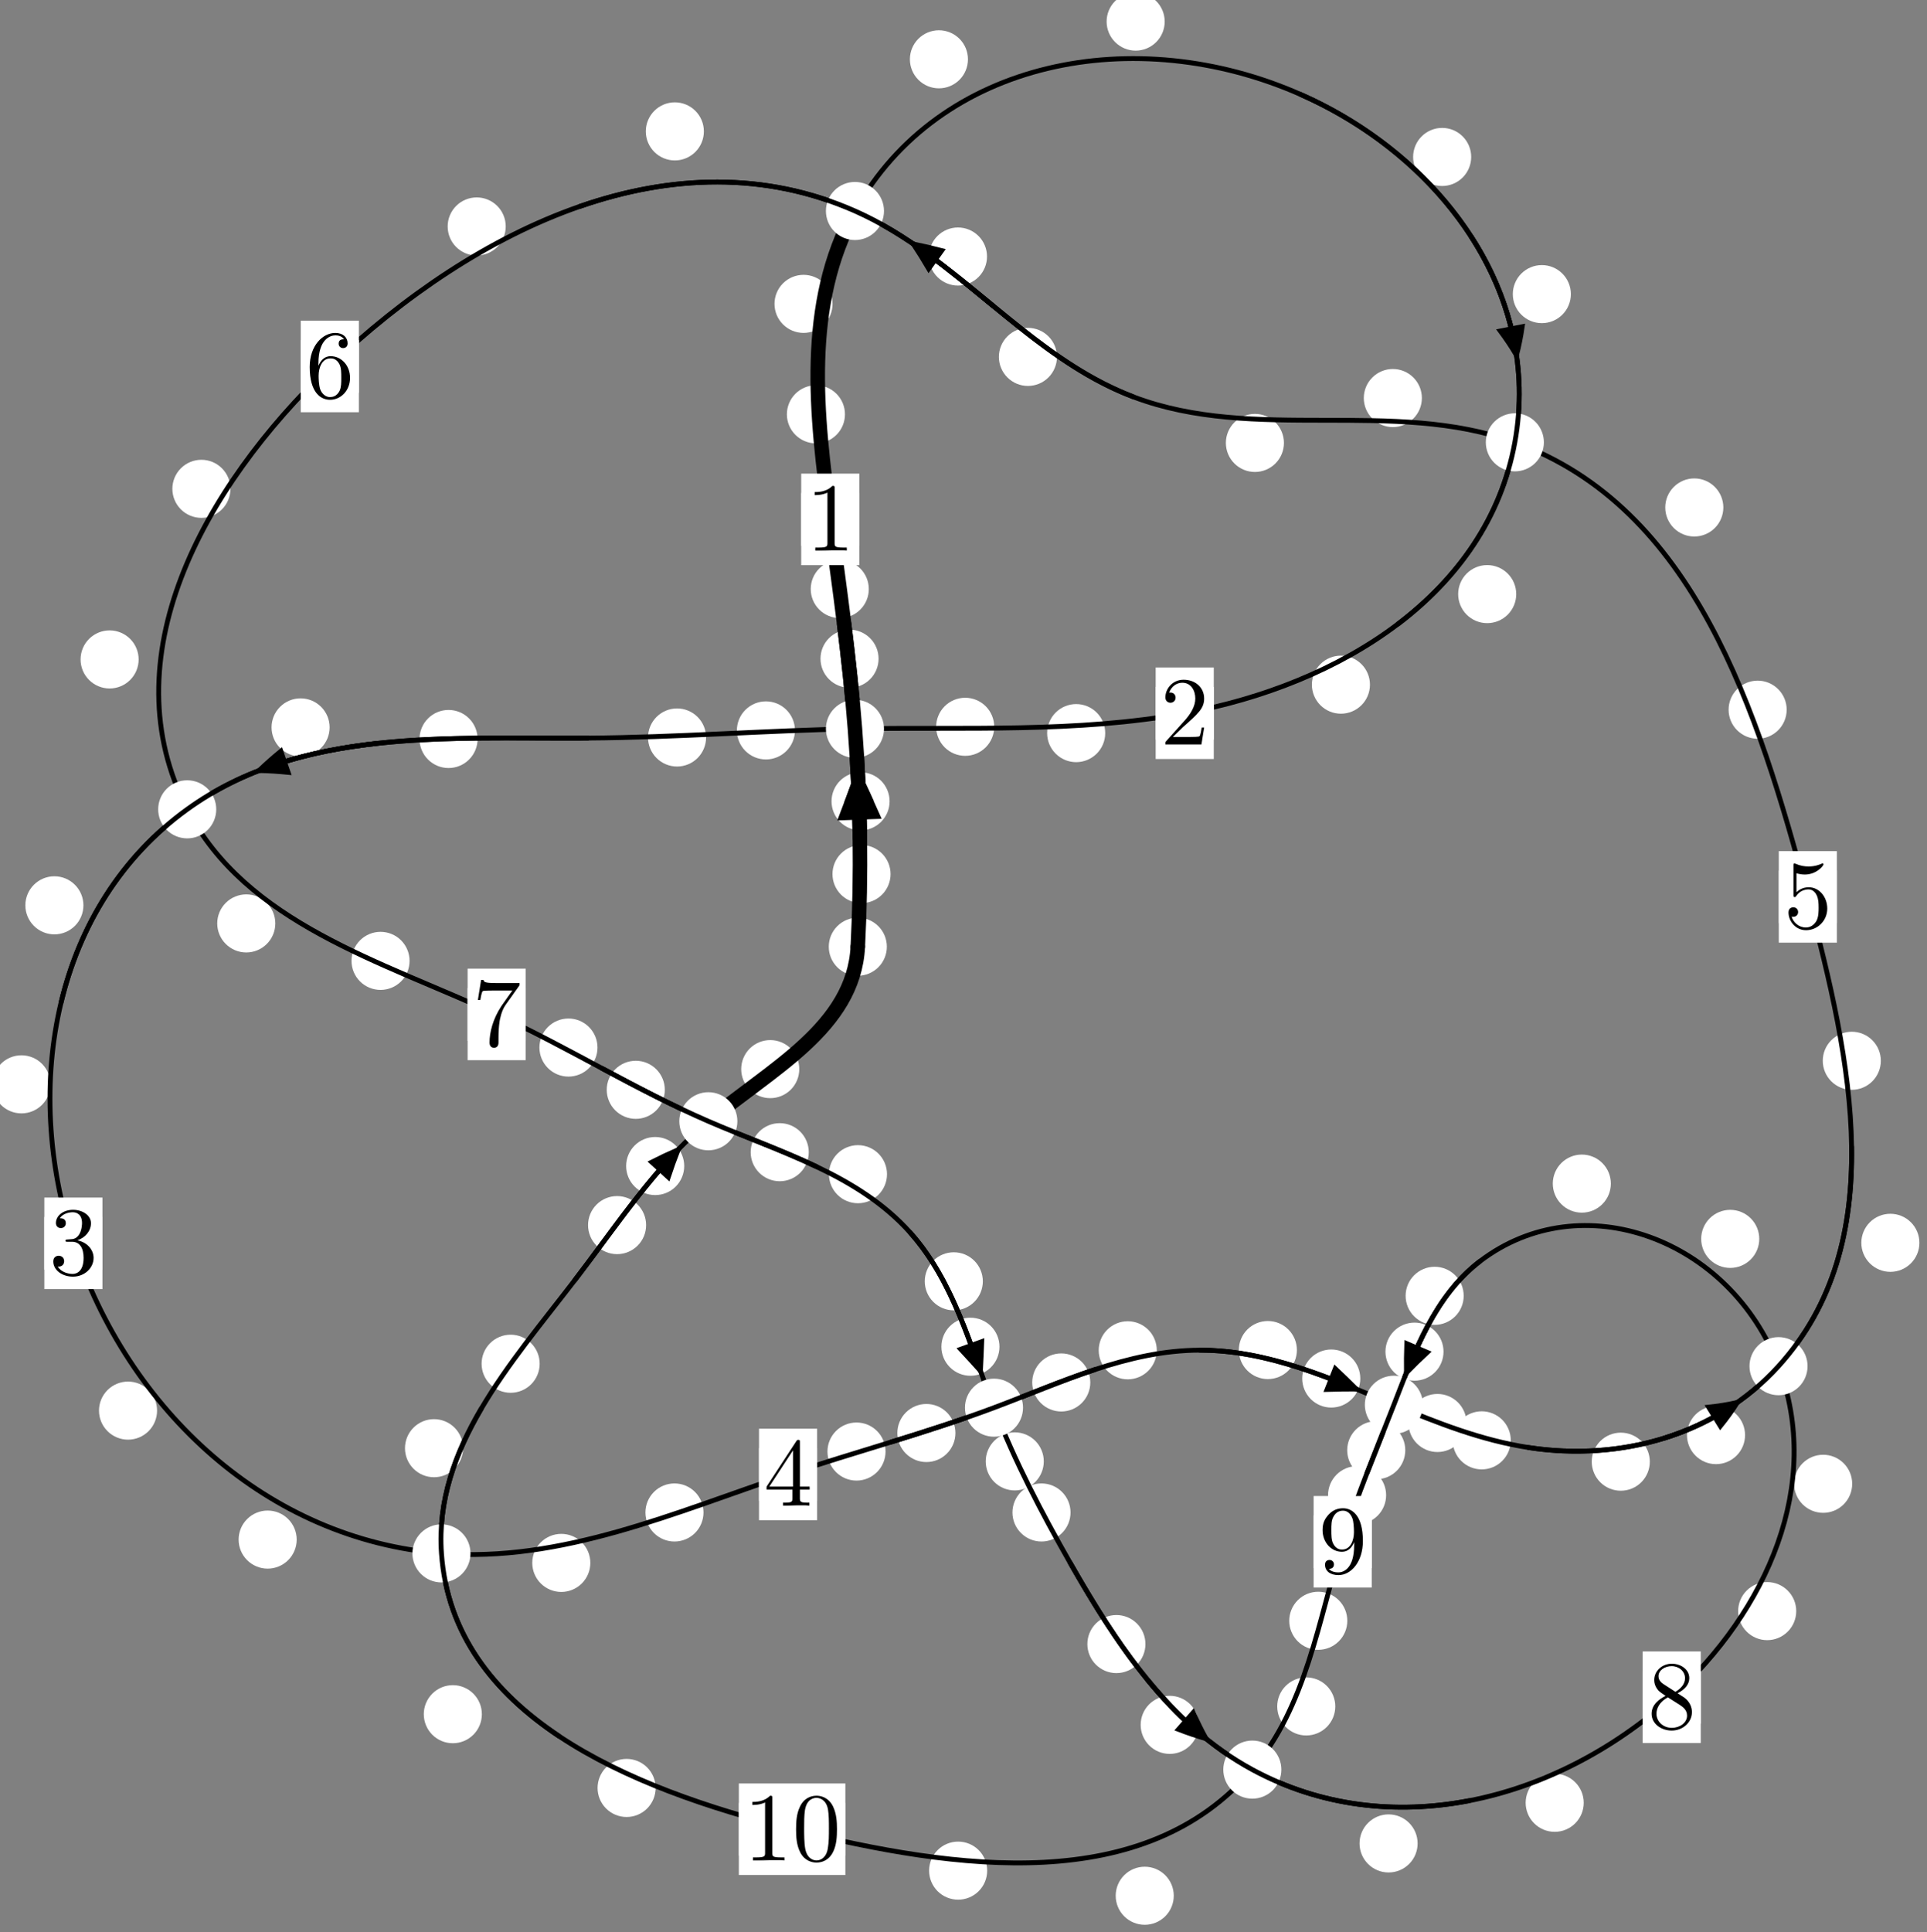 <?xml version="1.0"?>
<!-- Created by MetaPost 1.999 on 2021.07.05:2353 -->
<svg version="1.1" xmlns="http://www.w3.org/2000/svg" xmlns:xlink="http://www.w3.org/1999/xlink" width="198.345" height="198.847" viewBox="0 0 198.345 198.847">
<rect x="0" y="0" width="198.345" height="198.847" fill="#808080" stroke="none"/>
<!-- Original BoundingBox: -88.780838 -123.079132 109.563843 75.767654 -->
  <defs>
    <g transform="scale(0.01,0.01)" id="GLYPHcmr10_48">
      <path style="fill-rule: evenodd;" d="M460 -320C460 -400,455 -480,420 -554C374 -650,292 -666,250 -666C190 -666,117 -640,76 -547C44 -478,39 -400,39 -320C39 -245,43 -155,84 -79C127 2,200 22,249 22C303 22,379 1,423 -94C455 -163,460 -241,460 -320M249 -0C210 -0,151 -25,133 -121C122 -181,122 -273,122 -332C122 -396,122 -462,130 -516C149 -635,224 -644,249 -644C282 -644,348 -626,367 -527C377 -471,377 -395,377 -332C377 -257,377 -189,366 -125C351 -30,294 -0,249 -0"></path>
    </g>
    <g transform="scale(0.01,0.01)" id="GLYPHcmr10_49">
      <path style="fill-rule: evenodd;" d="M294 -640C294 -664,294 -666,271 -666C209 -602,121 -602,89 -602L89 -571C109 -571,168 -571,220 -597L220 -79C220 -43,217 -31,127 -31L95 -31L95 -0L257 -0L130 -3L217 -3L257 -3L297 -3L384 -3L419 -0L419 -31L387 -31C297 -31,294 -42,294 -79"></path>
    </g>
    <g transform="scale(0.01,0.01)" id="GLYPHcmr10_50">
      <path style="fill-rule: evenodd;" d="M127 -77L233 -180C389 -318,449 -372,449 -472C449 -586,359 -666,237 -666C124 -666,50 -574,50 -485C50 -429,100 -429,103 -429C120 -429,155 -441,155 -482C155 -508,137 -534,102 -534C94 -534,92 -534,89 -533C112 -598,166 -635,224 -635C315 -635,358 -554,358 -472C358 -392,308 -313,253 -251L61 -37C50 -26,50 -24,50 -0L421 -0L449 -174L424 -174C419 -144,412 -100,402 -85C395 -77,329 -77,307 -77"></path>
    </g>
    <g transform="scale(0.01,0.01)" id="GLYPHcmr10_51">
      <path style="fill-rule: evenodd;" d="M290 -352C372 -379,430 -449,430 -528C430 -610,342 -666,246 -666C145 -666,69 -606,69 -530C69 -497,91 -478,120 -478C151 -478,171 -500,171 -529C171 -579,124 -579,109 -579C140 -628,206 -641,242 -641C283 -641,338 -619,338 -529C338 -517,336 -459,310 -415C280 -367,246 -364,221 -363C213 -362,189 -360,182 -360C174 -359,167 -358,167 -348C167 -337,174 -337,191 -337L235 -337C317 -337,354 -269,354 -171C354 -35,285 -6,241 -6C198 -6,123 -23,88 -82C123 -77,154 -99,154 -137C154 -173,127 -193,98 -193C74 -193,42 -179,42 -135C42 -44,135 22,244 22C366 22,457 -69,457 -171C457 -253,394 -331,290 -352"></path>
    </g>
    <g transform="scale(0.01,0.01)" id="GLYPHcmr10_52">
      <path style="fill-rule: evenodd;" d="M294 -165L294 -78C294 -42,292 -31,218 -31L197 -31L197 -0L332 -0L238 -3L290 -3L332 -3L374 -3L427 -3L468 -0L468 -31L447 -31C373 -31,371 -42,371 -78L371 -165L471 -165L471 -196L371 -196L371 -651C371 -671,371 -677,355 -677C346 -677,343 -677,335 -665L28 -196L28 -165M300 -196L56 -196L300 -569"></path>
    </g>
    <g transform="scale(0.01,0.01)" id="GLYPHcmr10_53">
      <path style="fill-rule: evenodd;" d="M449 -201C449 -320,367 -420,259 -420C211 -420,168 -404,132 -369L132 -564C152 -558,185 -551,217 -551C340 -551,410 -642,410 -655C410 -661,407 -666,400 -666C399 -666,397 -666,392 -663C372 -654,323 -634,256 -634C216 -634,170 -641,123 -662C115 -665,113 -665,111 -665C101 -665,101 -657,101 -641L101 -345C101 -327,101 -319,115 -319C122 -319,124 -322,128 -328C139 -344,176 -398,257 -398C309 -398,334 -352,342 -334C358 -297,360 -258,360 -208C360 -173,360 -113,336 -71C312 -32,275 -6,229 -6C156 -6,99 -59,82 -118C85 -117,88 -116,99 -116C132 -116,149 -141,149 -165C149 -189,132 -214,99 -214C85 -214,50 -207,50 -161C50 -75,119 22,231 22C347 22,449 -74,449 -201"></path>
    </g>
    <g transform="scale(0.01,0.01)" id="GLYPHcmr10_54">
      <path style="fill-rule: evenodd;" d="M132 -328L132 -352C132 -605,256 -641,307 -641C331 -641,373 -635,395 -601C380 -601,340 -601,340 -556C340 -525,364 -510,386 -510C402 -510,432 -519,432 -558C432 -618,388 -666,305 -666C177 -666,42 -537,42 -316C42 -49,158 22,251 22C362 22,457 -72,457 -204C457 -331,368 -427,257 -427C189 -427,152 -376,132 -328M251 -6C188 -6,158 -66,152 -81C134 -128,134 -208,134 -226C134 -304,166 -404,256 -404C272 -404,318 -404,349 -342C367 -305,367 -254,367 -205C367 -157,367 -107,350 -71C320 -11,274 -6,251 -6"></path>
    </g>
    <g transform="scale(0.01,0.01)" id="GLYPHcmr10_55">
      <path style="fill-rule: evenodd;" d="M476 -609C485 -621,485 -623,485 -644L242 -644C120 -644,118 -657,114 -676L89 -676L56 -470L81 -470C84 -486,93 -549,106 -561C113 -567,191 -567,204 -567L411 -567C400 -551,321 -442,299 -409C209 -274,176 -135,176 -33C176 -23,176 22,222 22C268 22,268 -23,268 -33L268 -84C268 -139,271 -194,279 -248C283 -271,297 -357,341 -419"></path>
    </g>
    <g transform="scale(0.01,0.01)" id="GLYPHcmr10_56">
      <path style="fill-rule: evenodd;" d="M163 -457C117 -487,113 -521,113 -538C113 -599,178 -641,249 -641C322 -641,386 -589,386 -517C386 -460,347 -412,287 -377M309 -362C381 -399,430 -451,430 -517C430 -609,341 -666,250 -666C150 -666,69 -592,69 -499C69 -481,71 -436,113 -389C124 -377,161 -352,186 -335C128 -306,42 -250,42 -151C42 -45,144 22,249 22C362 22,457 -61,457 -168C457 -204,446 -249,408 -291C389 -312,373 -322,309 -362M209 -320L332 -242C360 -223,407 -193,407 -132C407 -58,332 -6,250 -6C164 -6,92 -68,92 -151C92 -209,124 -273,209 -320"></path>
    </g>
    <g transform="scale(0.01,0.01)" id="GLYPHcmr10_57">
      <path style="fill-rule: evenodd;" d="M367 -318L367 -286C367 -52,263 -6,205 -6C188 -6,134 -8,107 -42C151 -42,159 -71,159 -88C159 -119,135 -134,113 -134C97 -134,67 -125,67 -86C67 -19,121 22,206 22C335 22,457 -114,457 -329C457 -598,342 -666,253 -666C198 -666,149 -648,106 -603C65 -558,42 -516,42 -441C42 -316,130 -218,242 -218C303 -218,344 -260,367 -318M243 -241C227 -241,181 -241,150 -304C132 -341,132 -391,132 -440C132 -494,132 -541,153 -578C180 -628,218 -641,253 -641C299 -641,332 -607,349 -562C361 -530,365 -467,365 -421C365 -338,331 -241,243 -241"></path>
    </g>
  </defs>
  <path d="M91.665 89.952C91.665 89.159,91.35 88.399,90.789 87.839C90.229 87.278,89.468 86.963,88.676 86.963C87.883 86.963,87.123 87.278,86.562 87.839C86.002 88.399,85.687 89.159,85.687 89.952C85.687 90.745,86.002 91.505,86.562 92.065C87.123 92.626,87.883 92.941,88.676 92.941C89.468 92.941,90.229 92.626,90.789 92.065C91.35 91.505,91.665 90.745,91.665 89.952Z" style="fill: rgb(100%,100%,100%);stroke: none;"></path>
  <path d="M91.283 97.426C91.283 96.633,90.968 95.873,90.408 95.313C89.847 94.752,89.087 94.437,88.294 94.437C87.502 94.437,86.742 94.752,86.181 95.313C85.621 95.873,85.306 96.633,85.306 97.426C85.306 98.219,85.621 98.979,86.181 99.539C86.742 100.1,87.502 100.415,88.294 100.415C89.087 100.415,89.847 100.1,90.408 99.539C90.968 98.979,91.283 98.219,91.283 97.426Z" style="fill: rgb(100%,100%,100%);stroke: none;"></path>
  <path d="M90.431 67.787C90.431 66.994,90.116 66.234,89.555 65.674C88.995 65.113,88.234 64.798,87.442 64.798C86.649 64.798,85.889 65.113,85.328 65.674C84.768 66.234,84.453 66.994,84.453 67.787C84.453 68.58,84.768 69.34,85.328 69.9C85.889 70.461,86.649 70.776,87.442 70.776C88.234 70.776,88.995 70.461,89.555 69.9C90.116 69.34,90.431 68.58,90.431 67.787Z" style="fill: rgb(100%,100%,100%);stroke: none;"></path>
  <path d="M91.566 82.461C91.566 81.669,91.251 80.909,90.691 80.348C90.13 79.788,89.37 79.473,88.577 79.473C87.785 79.473,87.025 79.788,86.464 80.348C85.904 80.909,85.589 81.669,85.589 82.461C85.589 83.254,85.904 84.014,86.464 84.575C87.025 85.135,87.785 85.45,88.577 85.45C89.37 85.45,90.13 85.135,90.691 84.575C91.251 84.014,91.566 83.254,91.566 82.461Z" style="fill: rgb(100%,100%,100%);stroke: none;"></path>
  <path d="M86.972 42.637C86.972 41.844,86.657 41.084,86.096 40.523C85.536 39.963,84.776 39.648,83.983 39.648C83.19 39.648,82.43 39.963,81.87 40.523C81.309 41.084,80.994 41.844,80.994 42.637C80.994 43.429,81.309 44.19,81.87 44.75C82.43 45.311,83.19 45.626,83.983 45.626C84.776 45.626,85.536 45.311,86.096 44.75C86.657 44.19,86.972 43.429,86.972 42.637Z" style="fill: rgb(100%,100%,100%);stroke: none;"></path>
  <path d="M89.426 60.619C89.426 59.826,89.111 59.066,88.551 58.506C87.99 57.945,87.23 57.63,86.437 57.63C85.645 57.63,84.884 57.945,84.324 58.506C83.763 59.066,83.449 59.826,83.449 60.619C83.449 61.412,83.763 62.172,84.324 62.732C84.884 63.293,85.645 63.608,86.437 63.608C87.23 63.608,87.99 63.293,88.551 62.732C89.111 62.172,89.426 61.412,89.426 60.619Z" style="fill: rgb(100%,100%,100%);stroke: none;"></path>
  <path d="M99.632 6.103C99.632 5.31,99.317 4.55,98.757 3.989C98.196 3.429,97.436 3.114,96.643 3.114C95.851 3.114,95.091 3.429,94.53 3.989C93.97 4.55,93.655 5.31,93.655 6.103C93.655 6.895,93.97 7.655,94.53 8.216C95.091 8.776,95.851 9.091,96.643 9.091C97.436 9.091,98.196 8.776,98.757 8.216C99.317 7.655,99.632 6.895,99.632 6.103Z" style="fill: rgb(100%,100%,100%);stroke: none;"></path>
  <path d="M85.696 31.271C85.696 30.479,85.382 29.719,84.821 29.158C84.261 28.598,83.5 28.283,82.708 28.283C81.915 28.283,81.155 28.598,80.594 29.158C80.034 29.719,79.719 30.479,79.719 31.271C79.719 32.064,80.034 32.824,80.594 33.385C81.155 33.945,81.915 34.26,82.708 34.26C83.5 34.26,84.261 33.945,84.821 33.385C85.382 32.824,85.696 32.064,85.696 31.271Z" style="fill: rgb(100%,100%,100%);stroke: none;"></path>
  <path d="M151.429 16.152C151.429 15.359,151.114 14.599,150.554 14.039C149.993 13.478,149.233 13.163,148.44 13.163C147.648 13.163,146.888 13.478,146.327 14.039C145.767 14.599,145.452 15.359,145.452 16.152C145.452 16.945,145.767 17.705,146.327 18.265C146.888 18.826,147.648 19.141,148.44 19.141C149.233 19.141,149.993 18.826,150.554 18.265C151.114 17.705,151.429 16.945,151.429 16.152Z" style="fill: rgb(100%,100%,100%);stroke: none;"></path>
  <path d="M119.882 2.221C119.882 1.428,119.567 0.668,119.006 0.108C118.446 -0.453,117.686 -0.768,116.893 -0.768C116.1 -0.768,115.34 -0.453,114.78 0.108C114.219 0.668,113.904 1.428,113.904 2.221C113.904 3.014,114.219 3.774,114.78 4.334C115.34 4.895,116.1 5.21,116.893 5.21C117.686 5.21,118.446 4.895,119.006 4.334C119.567 3.774,119.882 3.014,119.882 2.221Z" style="fill: rgb(100%,100%,100%);stroke: none;"></path>
  <path d="M156.065 61.141C156.065 60.348,155.75 59.588,155.19 59.027C154.629 58.467,153.869 58.152,153.076 58.152C152.284 58.152,151.524 58.467,150.963 59.027C150.403 59.588,150.088 60.348,150.088 61.141C150.088 61.933,150.403 62.694,150.963 63.254C151.524 63.815,152.284 64.129,153.076 64.129C153.869 64.129,154.629 63.815,155.19 63.254C155.75 62.694,156.065 61.933,156.065 61.141Z" style="fill: rgb(100%,100%,100%);stroke: none;"></path>
  <path d="M161.69 30.269C161.69 29.476,161.375 28.716,160.815 28.155C160.254 27.595,159.494 27.28,158.702 27.28C157.909 27.28,157.149 27.595,156.588 28.155C156.028 28.716,155.713 29.476,155.713 30.269C155.713 31.061,156.028 31.821,156.588 32.382C157.149 32.942,157.909 33.257,158.702 33.257C159.494 33.257,160.254 32.942,160.815 32.382C161.375 31.821,161.69 31.061,161.69 30.269Z" style="fill: rgb(100%,100%,100%);stroke: none;"></path>
  <path d="M113.759 75.445C113.759 74.652,113.444 73.892,112.883 73.331C112.323 72.771,111.563 72.456,110.77 72.456C109.977 72.456,109.217 72.771,108.657 73.331C108.096 73.892,107.781 74.652,107.781 75.445C107.781 76.237,108.096 76.998,108.657 77.558C109.217 78.118,109.977 78.433,110.77 78.433C111.563 78.433,112.323 78.118,112.883 77.558C113.444 76.998,113.759 76.237,113.759 75.445Z" style="fill: rgb(100%,100%,100%);stroke: none;"></path>
  <path d="M141.009 70.458C141.009 69.666,140.694 68.905,140.133 68.345C139.573 67.784,138.812 67.47,138.02 67.47C137.227 67.47,136.467 67.784,135.906 68.345C135.346 68.905,135.031 69.666,135.031 70.458C135.031 71.251,135.346 72.011,135.906 72.572C136.467 73.132,137.227 73.447,138.02 73.447C138.812 73.447,139.573 73.132,140.133 72.572C140.694 72.011,141.009 71.251,141.009 70.458Z" style="fill: rgb(100%,100%,100%);stroke: none;"></path>
  <path d="M81.824 75.166C81.824 74.373,81.509 73.613,80.949 73.053C80.389 72.492,79.628 72.177,78.836 72.177C78.043 72.177,77.283 72.492,76.722 73.053C76.162 73.613,75.847 74.373,75.847 75.166C75.847 75.959,76.162 76.719,76.722 77.279C77.283 77.84,78.043 78.155,78.836 78.155C79.628 78.155,80.389 77.84,80.949 77.279C81.509 76.719,81.824 75.959,81.824 75.166Z" style="fill: rgb(100%,100%,100%);stroke: none;"></path>
  <path d="M102.335 74.795C102.335 74.002,102.02 73.242,101.46 72.681C100.899 72.121,100.139 71.806,99.346 71.806C98.554 71.806,97.793 72.121,97.233 72.681C96.673 73.242,96.358 74.002,96.358 74.795C96.358 75.587,96.673 76.348,97.233 76.908C97.793 77.468,98.554 77.783,99.346 77.783C100.139 77.783,100.899 77.468,101.46 76.908C102.02 76.348,102.335 75.587,102.335 74.795Z" style="fill: rgb(100%,100%,100%);stroke: none;"></path>
  <path d="M49.158 76.049C49.158 75.256,48.843 74.496,48.283 73.936C47.723 73.375,46.962 73.06,46.17 73.06C45.377 73.06,44.617 73.375,44.056 73.936C43.496 74.496,43.181 75.256,43.181 76.049C43.181 76.842,43.496 77.602,44.056 78.162C44.617 78.723,45.377 79.038,46.17 79.038C46.962 79.038,47.723 78.723,48.283 78.162C48.843 77.602,49.158 76.842,49.158 76.049Z" style="fill: rgb(100%,100%,100%);stroke: none;"></path>
  <path d="M72.677 75.894C72.677 75.101,72.362 74.341,71.802 73.781C71.241 73.22,70.481 72.905,69.688 72.905C68.896 72.905,68.135 73.22,67.575 73.781C67.014 74.341,66.699 75.101,66.699 75.894C66.699 76.687,67.014 77.447,67.575 78.007C68.135 78.568,68.896 78.883,69.688 78.883C70.481 78.883,71.241 78.568,71.802 78.007C72.362 77.447,72.677 76.687,72.677 75.894Z" style="fill: rgb(100%,100%,100%);stroke: none;"></path>
  <path d="M8.587 93.167C8.587 92.374,8.272 91.614,7.712 91.054C7.151 90.493,6.391 90.178,5.598 90.178C4.806 90.178,4.045 90.493,3.485 91.054C2.924 91.614,2.609 92.374,2.609 93.167C2.609 93.96,2.924 94.72,3.485 95.28C4.045 95.841,4.806 96.156,5.598 96.156C6.391 96.156,7.151 95.841,7.712 95.28C8.272 94.72,8.587 93.96,8.587 93.167Z" style="fill: rgb(100%,100%,100%);stroke: none;"></path>
  <path d="M33.929 74.855C33.929 74.063,33.614 73.303,33.053 72.742C32.493 72.182,31.732 71.867,30.94 71.867C30.147 71.867,29.387 72.182,28.826 72.742C28.266 73.303,27.951 74.063,27.951 74.855C27.951 75.648,28.266 76.408,28.826 76.969C29.387 77.529,30.147 77.844,30.94 77.844C31.732 77.844,32.493 77.529,33.053 76.969C33.614 76.408,33.929 75.648,33.929 74.855Z" style="fill: rgb(100%,100%,100%);stroke: none;"></path>
  <path d="M16.167 145.166C16.167 144.373,15.852 143.613,15.292 143.053C14.731 142.492,13.971 142.177,13.178 142.177C12.386 142.177,11.626 142.492,11.065 143.053C10.505 143.613,10.19 144.373,10.19 145.166C10.19 145.959,10.505 146.719,11.065 147.279C11.626 147.84,12.386 148.155,13.178 148.155C13.971 148.155,14.731 147.84,15.292 147.279C15.852 146.719,16.167 145.959,16.167 145.166Z" style="fill: rgb(100%,100%,100%);stroke: none;"></path>
  <path d="M5.197 111.589C5.197 110.796,4.882 110.036,4.321 109.476C3.761 108.915,3.001 108.6,2.208 108.6C1.415 108.6,0.655 108.915,0.095 109.476C-0.466 110.036,-0.781 110.796,-0.781 111.589C-0.781 112.382,-0.466 113.142,0.095 113.702C0.655 114.263,1.415 114.578,2.208 114.578C3.001 114.578,3.761 114.263,4.321 113.702C4.882 113.142,5.197 112.382,5.197 111.589Z" style="fill: rgb(100%,100%,100%);stroke: none;"></path>
  <path d="M60.763 160.837C60.763 160.045,60.448 159.285,59.888 158.724C59.327 158.164,58.567 157.849,57.774 157.849C56.982 157.849,56.221 158.164,55.661 158.724C55.1 159.285,54.786 160.045,54.786 160.837C54.786 161.63,55.1 162.39,55.661 162.951C56.221 163.511,56.982 163.826,57.774 163.826C58.567 163.826,59.327 163.511,59.888 162.951C60.448 162.39,60.763 161.63,60.763 160.837Z" style="fill: rgb(100%,100%,100%);stroke: none;"></path>
  <path d="M30.539 158.439C30.539 157.646,30.224 156.886,29.663 156.326C29.103 155.765,28.343 155.45,27.55 155.45C26.757 155.45,25.997 155.765,25.437 156.326C24.876 156.886,24.561 157.646,24.561 158.439C24.561 159.232,24.876 159.992,25.437 160.552C25.997 161.113,26.757 161.428,27.55 161.428C28.343 161.428,29.103 161.113,29.663 160.552C30.224 159.992,30.539 159.232,30.539 158.439Z" style="fill: rgb(100%,100%,100%);stroke: none;"></path>
  <path d="M91.149 149.377C91.149 148.585,90.834 147.825,90.273 147.264C89.713 146.704,88.953 146.389,88.16 146.389C87.367 146.389,86.607 146.704,86.047 147.264C85.486 147.825,85.171 148.585,85.171 149.377C85.171 150.17,85.486 150.93,86.047 151.491C86.607 152.051,87.367 152.366,88.16 152.366C88.953 152.366,89.713 152.051,90.273 151.491C90.834 150.93,91.149 150.17,91.149 149.377Z" style="fill: rgb(100%,100%,100%);stroke: none;"></path>
  <path d="M72.411 155.648C72.411 154.855,72.096 154.095,71.535 153.535C70.975 152.974,70.214 152.659,69.422 152.659C68.629 152.659,67.869 152.974,67.308 153.535C66.748 154.095,66.433 154.855,66.433 155.648C66.433 156.441,66.748 157.201,67.308 157.761C67.869 158.322,68.629 158.637,69.422 158.637C70.214 158.637,70.975 158.322,71.535 157.761C72.096 157.201,72.411 156.441,72.411 155.648Z" style="fill: rgb(100%,100%,100%);stroke: none;"></path>
  <path d="M112.224 142.268C112.224 141.475,111.91 140.715,111.349 140.155C110.789 139.594,110.028 139.279,109.236 139.279C108.443 139.279,107.683 139.594,107.122 140.155C106.562 140.715,106.247 141.475,106.247 142.268C106.247 143.061,106.562 143.821,107.122 144.381C107.683 144.942,108.443 145.257,109.236 145.257C110.028 145.257,110.789 144.942,111.349 144.381C111.91 143.821,112.224 143.061,112.224 142.268Z" style="fill: rgb(100%,100%,100%);stroke: none;"></path>
  <path d="M98.343 147.471C98.343 146.678,98.028 145.918,97.467 145.358C96.907 144.797,96.147 144.482,95.354 144.482C94.561 144.482,93.801 144.797,93.241 145.358C92.68 145.918,92.365 146.678,92.365 147.471C92.365 148.264,92.68 149.024,93.241 149.584C93.801 150.145,94.561 150.46,95.354 150.46C96.147 150.46,96.907 150.145,97.467 149.584C98.028 149.024,98.343 148.264,98.343 147.471Z" style="fill: rgb(100%,100%,100%);stroke: none;"></path>
  <path d="M133.489 138.933C133.489 138.14,133.174 137.38,132.614 136.819C132.053 136.259,131.293 135.944,130.501 135.944C129.708 135.944,128.948 136.259,128.387 136.819C127.827 137.38,127.512 138.14,127.512 138.933C127.512 139.725,127.827 140.486,128.387 141.046C128.948 141.607,129.708 141.921,130.501 141.921C131.293 141.921,132.053 141.607,132.614 141.046C133.174 140.486,133.489 139.725,133.489 138.933Z" style="fill: rgb(100%,100%,100%);stroke: none;"></path>
  <path d="M119.067 138.958C119.067 138.165,118.752 137.405,118.192 136.844C117.631 136.284,116.871 135.969,116.078 135.969C115.286 135.969,114.526 136.284,113.965 136.844C113.405 137.405,113.09 138.165,113.09 138.958C113.09 139.75,113.405 140.511,113.965 141.071C114.526 141.632,115.286 141.946,116.078 141.946C116.871 141.946,117.631 141.632,118.192 141.071C118.752 140.511,119.067 139.75,119.067 138.958Z" style="fill: rgb(100%,100%,100%);stroke: none;"></path>
  <path d="M150.946 146.439C150.946 145.647,150.631 144.887,150.071 144.326C149.51 143.766,148.75 143.451,147.957 143.451C147.165 143.451,146.405 143.766,145.844 144.326C145.284 144.887,144.969 145.647,144.969 146.439C144.969 147.232,145.284 147.992,145.844 148.553C146.405 149.113,147.165 149.428,147.957 149.428C148.75 149.428,149.51 149.113,150.071 148.553C150.631 147.992,150.946 147.232,150.946 146.439Z" style="fill: rgb(100%,100%,100%);stroke: none;"></path>
  <path d="M140.015 141.864C140.015 141.072,139.7 140.312,139.139 139.751C138.579 139.191,137.819 138.876,137.026 138.876C136.233 138.876,135.473 139.191,134.913 139.751C134.352 140.312,134.037 141.072,134.037 141.864C134.037 142.657,134.352 143.417,134.913 143.978C135.473 144.538,136.233 144.853,137.026 144.853C137.819 144.853,138.579 144.538,139.139 143.978C139.7 143.417,140.015 142.657,140.015 141.864Z" style="fill: rgb(100%,100%,100%);stroke: none;"></path>
  <path d="M169.815 150.422C169.815 149.629,169.5 148.869,168.94 148.308C168.379 147.748,167.619 147.433,166.827 147.433C166.034 147.433,165.274 147.748,164.713 148.308C164.153 148.869,163.838 149.629,163.838 150.422C163.838 151.214,164.153 151.975,164.713 152.535C165.274 153.096,166.034 153.41,166.827 153.41C167.619 153.41,168.379 153.096,168.94 152.535C169.5 151.975,169.815 151.214,169.815 150.422Z" style="fill: rgb(100%,100%,100%);stroke: none;"></path>
  <path d="M155.503 148.226C155.503 147.433,155.188 146.673,154.628 146.113C154.067 145.552,153.307 145.237,152.514 145.237C151.722 145.237,150.961 145.552,150.401 146.113C149.84 146.673,149.525 147.433,149.525 148.226C149.525 149.019,149.84 149.779,150.401 150.339C150.961 150.9,151.722 151.215,152.514 151.215C153.307 151.215,154.067 150.9,154.628 150.339C155.188 149.779,155.503 149.019,155.503 148.226Z" style="fill: rgb(100%,100%,100%);stroke: none;"></path>
  <path d="M197.564 127.897C197.564 127.105,197.249 126.345,196.688 125.784C196.128 125.224,195.368 124.909,194.575 124.909C193.782 124.909,193.022 125.224,192.462 125.784C191.901 126.345,191.586 127.105,191.586 127.897C191.586 128.69,191.901 129.45,192.462 130.011C193.022 130.571,193.782 130.886,194.575 130.886C195.368 130.886,196.128 130.571,196.688 130.011C197.249 129.45,197.564 128.69,197.564 127.897Z" style="fill: rgb(100%,100%,100%);stroke: none;"></path>
  <path d="M179.618 147.686C179.618 146.893,179.303 146.133,178.742 145.573C178.182 145.012,177.422 144.697,176.629 144.697C175.836 144.697,175.076 145.012,174.516 145.573C173.955 146.133,173.64 146.893,173.64 147.686C173.64 148.479,173.955 149.239,174.516 149.799C175.076 150.36,175.836 150.675,176.629 150.675C177.422 150.675,178.182 150.36,178.742 149.799C179.303 149.239,179.618 148.479,179.618 147.686Z" style="fill: rgb(100%,100%,100%);stroke: none;"></path>
  <path d="M183.902 73.034C183.902 72.242,183.587 71.481,183.026 70.921C182.466 70.36,181.706 70.045,180.913 70.045C180.12 70.045,179.36 70.36,178.8 70.921C178.239 71.481,177.924 72.242,177.924 73.034C177.924 73.827,178.239 74.587,178.8 75.148C179.36 75.708,180.12 76.023,180.913 76.023C181.706 76.023,182.466 75.708,183.026 75.148C183.587 74.587,183.902 73.827,183.902 73.034Z" style="fill: rgb(100%,100%,100%);stroke: none;"></path>
  <path d="M193.594 109.164C193.594 108.371,193.279 107.611,192.719 107.051C192.158 106.49,191.398 106.175,190.605 106.175C189.813 106.175,189.053 106.49,188.492 107.051C187.932 107.611,187.617 108.371,187.617 109.164C187.617 109.957,187.932 110.717,188.492 111.277C189.053 111.838,189.813 112.153,190.605 112.153C191.398 112.153,192.158 111.838,192.719 111.277C193.279 110.717,193.594 109.957,193.594 109.164Z" style="fill: rgb(100%,100%,100%);stroke: none;"></path>
  <path d="M146.353 40.962C146.353 40.169,146.038 39.409,145.477 38.849C144.917 38.288,144.157 37.973,143.364 37.973C142.571 37.973,141.811 38.288,141.251 38.849C140.69 39.409,140.375 40.169,140.375 40.962C140.375 41.755,140.69 42.515,141.251 43.075C141.811 43.636,142.571 43.951,143.364 43.951C144.157 43.951,144.917 43.636,145.477 43.075C146.038 42.515,146.353 41.755,146.353 40.962Z" style="fill: rgb(100%,100%,100%);stroke: none;"></path>
  <path d="M177.382 52.223C177.382 51.43,177.067 50.67,176.506 50.11C175.946 49.549,175.186 49.234,174.393 49.234C173.6 49.234,172.84 49.549,172.28 50.11C171.719 50.67,171.404 51.43,171.404 52.223C171.404 53.016,171.719 53.776,172.28 54.336C172.84 54.897,173.6 55.212,174.393 55.212C175.186 55.212,175.946 54.897,176.506 54.336C177.067 53.776,177.382 53.016,177.382 52.223Z" style="fill: rgb(100%,100%,100%);stroke: none;"></path>
  <path d="M108.792 36.728C108.792 35.935,108.477 35.175,107.916 34.615C107.356 34.054,106.596 33.739,105.803 33.739C105.01 33.739,104.25 34.054,103.69 34.615C103.129 35.175,102.814 35.935,102.814 36.728C102.814 37.521,103.129 38.281,103.69 38.841C104.25 39.402,105.01 39.717,105.803 39.717C106.596 39.717,107.356 39.402,107.916 38.841C108.477 38.281,108.792 37.521,108.792 36.728Z" style="fill: rgb(100%,100%,100%);stroke: none;"></path>
  <path d="M132.156 45.582C132.156 44.789,131.841 44.029,131.28 43.469C130.72 42.908,129.96 42.593,129.167 42.593C128.374 42.593,127.614 42.908,127.054 43.469C126.493 44.029,126.178 44.789,126.178 45.582C126.178 46.375,126.493 47.135,127.054 47.695C127.614 48.256,128.374 48.571,129.167 48.571C129.96 48.571,130.72 48.256,131.28 47.695C131.841 47.135,132.156 46.375,132.156 45.582Z" style="fill: rgb(100%,100%,100%);stroke: none;"></path>
  <path d="M72.45 13.521C72.45 12.728,72.135 11.968,71.574 11.408C71.014 10.847,70.254 10.532,69.461 10.532C68.668 10.532,67.908 10.847,67.348 11.408C66.787 11.968,66.472 12.728,66.472 13.521C66.472 14.314,66.787 15.074,67.348 15.634C67.908 16.195,68.668 16.51,69.461 16.51C70.254 16.51,71.014 16.195,71.574 15.634C72.135 15.074,72.45 14.314,72.45 13.521Z" style="fill: rgb(100%,100%,100%);stroke: none;"></path>
  <path d="M101.593 26.399C101.593 25.606,101.278 24.846,100.718 24.286C100.157 23.725,99.397 23.41,98.604 23.41C97.812 23.41,97.051 23.725,96.491 24.286C95.93 24.846,95.616 25.606,95.616 26.399C95.616 27.192,95.93 27.952,96.491 28.512C97.051 29.073,97.812 29.388,98.604 29.388C99.397 29.388,100.157 29.073,100.718 28.512C101.278 27.952,101.593 27.192,101.593 26.399Z" style="fill: rgb(100%,100%,100%);stroke: none;"></path>
  <path d="M23.72 50.305C23.72 49.513,23.405 48.752,22.844 48.192C22.284 47.631,21.524 47.316,20.731 47.316C19.938 47.316,19.178 47.631,18.618 48.192C18.057 48.752,17.742 49.513,17.742 50.305C17.742 51.098,18.057 51.858,18.618 52.419C19.178 52.979,19.938 53.294,20.731 53.294C21.524 53.294,22.284 52.979,22.844 52.419C23.405 51.858,23.72 51.098,23.72 50.305Z" style="fill: rgb(100%,100%,100%);stroke: none;"></path>
  <path d="M52.055 23.305C52.055 22.512,51.74 21.752,51.18 21.191C50.619 20.631,49.859 20.316,49.067 20.316C48.274 20.316,47.514 20.631,46.953 21.191C46.393 21.752,46.078 22.512,46.078 23.305C46.078 24.097,46.393 24.857,46.953 25.418C47.514 25.978,48.274 26.293,49.067 26.293C49.859 26.293,50.619 25.978,51.18 25.418C51.74 24.857,52.055 24.097,52.055 23.305Z" style="fill: rgb(100%,100%,100%);stroke: none;"></path>
  <path d="M28.338 95.029C28.338 94.236,28.023 93.476,27.462 92.916C26.902 92.355,26.142 92.04,25.349 92.04C24.556 92.04,23.796 92.355,23.236 92.916C22.675 93.476,22.36 94.236,22.36 95.029C22.36 95.822,22.675 96.582,23.236 97.142C23.796 97.703,24.556 98.018,25.349 98.018C26.142 98.018,26.902 97.703,27.462 97.142C28.023 96.582,28.338 95.822,28.338 95.029Z" style="fill: rgb(100%,100%,100%);stroke: none;"></path>
  <path d="M14.271 67.862C14.271 67.069,13.956 66.309,13.396 65.749C12.835 65.188,12.075 64.873,11.282 64.873C10.49 64.873,9.729 65.188,9.169 65.749C8.608 66.309,8.294 67.069,8.294 67.862C8.294 68.655,8.608 69.415,9.169 69.975C9.729 70.536,10.49 70.851,11.282 70.851C12.075 70.851,12.835 70.536,13.396 69.975C13.956 69.415,14.271 68.655,14.271 67.862Z" style="fill: rgb(100%,100%,100%);stroke: none;"></path>
  <path d="M61.5 107.804C61.5 107.011,61.185 106.251,60.625 105.69C60.064 105.13,59.304 104.815,58.511 104.815C57.719 104.815,56.958 105.13,56.398 105.69C55.837 106.251,55.523 107.011,55.523 107.804C55.523 108.596,55.837 109.357,56.398 109.917C56.958 110.478,57.719 110.792,58.511 110.792C59.304 110.792,60.064 110.478,60.625 109.917C61.185 109.357,61.5 108.596,61.5 107.804Z" style="fill: rgb(100%,100%,100%);stroke: none;"></path>
  <path d="M42.157 98.883C42.157 98.091,41.843 97.33,41.282 96.77C40.722 96.209,39.961 95.894,39.169 95.894C38.376 95.894,37.616 96.209,37.055 96.77C36.495 97.33,36.18 98.091,36.18 98.883C36.18 99.676,36.495 100.436,37.055 100.997C37.616 101.557,38.376 101.872,39.169 101.872C39.961 101.872,40.722 101.557,41.282 100.997C41.843 100.436,42.157 99.676,42.157 98.883Z" style="fill: rgb(100%,100%,100%);stroke: none;"></path>
  <path d="M83.245 118.571C83.245 117.779,82.93 117.019,82.369 116.458C81.809 115.898,81.049 115.583,80.256 115.583C79.463 115.583,78.703 115.898,78.143 116.458C77.582 117.019,77.267 117.779,77.267 118.571C77.267 119.364,77.582 120.124,78.143 120.685C78.703 121.245,79.463 121.56,80.256 121.56C81.049 121.56,81.809 121.245,82.369 120.685C82.93 120.124,83.245 119.364,83.245 118.571Z" style="fill: rgb(100%,100%,100%);stroke: none;"></path>
  <path d="M68.429 112.152C68.429 111.359,68.114 110.599,67.553 110.039C66.993 109.478,66.233 109.163,65.44 109.163C64.647 109.163,63.887 109.478,63.327 110.039C62.766 110.599,62.451 111.359,62.451 112.152C62.451 112.945,62.766 113.705,63.327 114.265C63.887 114.826,64.647 115.141,65.44 115.141C66.233 115.141,66.993 114.826,67.553 114.265C68.114 113.705,68.429 112.945,68.429 112.152Z" style="fill: rgb(100%,100%,100%);stroke: none;"></path>
  <path d="M101.163 131.859C101.163 131.067,100.848 130.306,100.288 129.746C99.727 129.185,98.967 128.871,98.174 128.871C97.382 128.871,96.622 129.185,96.061 129.746C95.501 130.306,95.186 131.067,95.186 131.859C95.186 132.652,95.501 133.412,96.061 133.973C96.622 134.533,97.382 134.848,98.174 134.848C98.967 134.848,99.727 134.533,100.288 133.973C100.848 133.412,101.163 132.652,101.163 131.859Z" style="fill: rgb(100%,100%,100%);stroke: none;"></path>
  <path d="M91.299 120.837C91.299 120.044,90.984 119.284,90.424 118.723C89.863 118.163,89.103 117.848,88.31 117.848C87.518 117.848,86.758 118.163,86.197 118.723C85.637 119.284,85.322 120.044,85.322 120.837C85.322 121.629,85.637 122.389,86.197 122.95C86.758 123.51,87.518 123.825,88.31 123.825C89.103 123.825,89.863 123.51,90.424 122.95C90.984 122.389,91.299 121.629,91.299 120.837Z" style="fill: rgb(100%,100%,100%);stroke: none;"></path>
  <path d="M107.436 150.39C107.436 149.597,107.121 148.837,106.561 148.277C106 147.716,105.24 147.401,104.448 147.401C103.655 147.401,102.895 147.716,102.334 148.277C101.774 148.837,101.459 149.597,101.459 150.39C101.459 151.183,101.774 151.943,102.334 152.503C102.895 153.064,103.655 153.379,104.448 153.379C105.24 153.379,106 153.064,106.561 152.503C107.121 151.943,107.436 151.183,107.436 150.39Z" style="fill: rgb(100%,100%,100%);stroke: none;"></path>
  <path d="M102.875 138.59C102.875 137.798,102.56 137.038,101.999 136.477C101.439 135.917,100.679 135.602,99.886 135.602C99.093 135.602,98.333 135.917,97.773 136.477C97.212 137.038,96.897 137.798,96.897 138.59C96.897 139.383,97.212 140.143,97.773 140.704C98.333 141.264,99.093 141.579,99.886 141.579C100.679 141.579,101.439 141.264,101.999 140.704C102.56 140.143,102.875 139.383,102.875 138.59Z" style="fill: rgb(100%,100%,100%);stroke: none;"></path>
  <path d="M117.899 169.19C117.899 168.397,117.584 167.637,117.024 167.077C116.463 166.516,115.703 166.201,114.91 166.201C114.118 166.201,113.358 166.516,112.797 167.077C112.237 167.637,111.922 168.397,111.922 169.19C111.922 169.983,112.237 170.743,112.797 171.303C113.358 171.864,114.118 172.179,114.91 172.179C115.703 172.179,116.463 171.864,117.024 171.303C117.584 170.743,117.899 169.983,117.899 169.19Z" style="fill: rgb(100%,100%,100%);stroke: none;"></path>
  <path d="M110.189 155.648C110.189 154.855,109.874 154.095,109.313 153.535C108.753 152.974,107.993 152.659,107.2 152.659C106.407 152.659,105.647 152.974,105.087 153.535C104.526 154.095,104.211 154.855,104.211 155.648C104.211 156.441,104.526 157.201,105.087 157.761C105.647 158.322,106.407 158.637,107.2 158.637C107.993 158.637,108.753 158.322,109.313 157.761C109.874 157.201,110.189 156.441,110.189 155.648Z" style="fill: rgb(100%,100%,100%);stroke: none;"></path>
  <path d="M145.915 189.707C145.915 188.914,145.6 188.154,145.039 187.593C144.479 187.033,143.719 186.718,142.926 186.718C142.133 186.718,141.373 187.033,140.813 187.593C140.252 188.154,139.937 188.914,139.937 189.707C139.937 190.499,140.252 191.259,140.813 191.82C141.373 192.38,142.133 192.695,142.926 192.695C143.719 192.695,144.479 192.38,145.039 191.82C145.6 191.259,145.915 190.499,145.915 189.707Z" style="fill: rgb(100%,100%,100%);stroke: none;"></path>
  <path d="M123.385 177.504C123.385 176.711,123.07 175.951,122.51 175.391C121.95 174.83,121.189 174.515,120.397 174.515C119.604 174.515,118.844 174.83,118.283 175.391C117.723 175.951,117.408 176.711,117.408 177.504C117.408 178.297,117.723 179.057,118.283 179.617C118.844 180.178,119.604 180.493,120.397 180.493C121.189 180.493,121.95 180.178,122.51 179.617C123.07 179.057,123.385 178.297,123.385 177.504Z" style="fill: rgb(100%,100%,100%);stroke: none;"></path>
  <path d="M184.885 165.799C184.885 165.006,184.57 164.246,184.009 163.686C183.449 163.125,182.689 162.81,181.896 162.81C181.103 162.81,180.343 163.125,179.783 163.686C179.222 164.246,178.907 165.006,178.907 165.799C178.907 166.592,179.222 167.352,179.783 167.912C180.343 168.473,181.103 168.788,181.896 168.788C182.689 168.788,183.449 168.473,184.009 167.912C184.57 167.352,184.885 166.592,184.885 165.799Z" style="fill: rgb(100%,100%,100%);stroke: none;"></path>
  <path d="M163.013 185.524C163.013 184.731,162.698 183.971,162.137 183.411C161.577 182.85,160.817 182.535,160.024 182.535C159.231 182.535,158.471 182.85,157.911 183.411C157.35 183.971,157.035 184.731,157.035 185.524C157.035 186.317,157.35 187.077,157.911 187.637C158.471 188.198,159.231 188.513,160.024 188.513C160.817 188.513,161.577 188.198,162.137 187.637C162.698 187.077,163.013 186.317,163.013 185.524Z" style="fill: rgb(100%,100%,100%);stroke: none;"></path>
  <path d="M181.08 127.493C181.08 126.7,180.765 125.94,180.204 125.379C179.644 124.819,178.884 124.504,178.091 124.504C177.298 124.504,176.538 124.819,175.978 125.379C175.417 125.94,175.102 126.7,175.102 127.493C175.102 128.285,175.417 129.046,175.978 129.606C176.538 130.166,177.298 130.481,178.091 130.481C178.884 130.481,179.644 130.166,180.204 129.606C180.765 129.046,181.08 128.285,181.08 127.493Z" style="fill: rgb(100%,100%,100%);stroke: none;"></path>
  <path d="M190.645 152.697C190.645 151.904,190.331 151.144,189.77 150.583C189.21 150.023,188.449 149.708,187.657 149.708C186.864 149.708,186.104 150.023,185.543 150.583C184.983 151.144,184.668 151.904,184.668 152.697C184.668 153.489,184.983 154.249,185.543 154.81C186.104 155.37,186.864 155.685,187.657 155.685C188.449 155.685,189.21 155.37,189.77 154.81C190.331 154.249,190.645 153.489,190.645 152.697Z" style="fill: rgb(100%,100%,100%);stroke: none;"></path>
  <path d="M150.658 133.352C150.658 132.559,150.343 131.799,149.782 131.239C149.222 130.678,148.462 130.363,147.669 130.363C146.876 130.363,146.116 130.678,145.556 131.239C144.995 131.799,144.68 132.559,144.68 133.352C144.68 134.145,144.995 134.905,145.556 135.465C146.116 136.026,146.876 136.341,147.669 136.341C148.462 136.341,149.222 136.026,149.782 135.465C150.343 134.905,150.658 134.145,150.658 133.352Z" style="fill: rgb(100%,100%,100%);stroke: none;"></path>
  <path d="M165.806 121.805C165.806 121.012,165.491 120.252,164.93 119.691C164.37 119.131,163.61 118.816,162.817 118.816C162.024 118.816,161.264 119.131,160.704 119.691C160.143 120.252,159.828 121.012,159.828 121.805C159.828 122.597,160.143 123.358,160.704 123.918C161.264 124.479,162.024 124.794,162.817 124.794C163.61 124.794,164.37 124.479,164.93 123.918C165.491 123.358,165.806 122.597,165.806 121.805Z" style="fill: rgb(100%,100%,100%);stroke: none;"></path>
  <path d="M144.645 149.242C144.645 148.449,144.33 147.689,143.769 147.129C143.209 146.568,142.448 146.253,141.656 146.253C140.863 146.253,140.103 146.568,139.542 147.129C138.982 147.689,138.667 148.449,138.667 149.242C138.667 150.035,138.982 150.795,139.542 151.355C140.103 151.916,140.863 152.231,141.656 152.231C142.448 152.231,143.209 151.916,143.769 151.355C144.33 150.795,144.645 150.035,144.645 149.242Z" style="fill: rgb(100%,100%,100%);stroke: none;"></path>
  <path d="M148.581 139.098C148.581 138.305,148.267 137.545,147.706 136.984C147.146 136.424,146.385 136.109,145.593 136.109C144.8 136.109,144.04 136.424,143.479 136.984C142.919 137.545,142.604 138.305,142.604 139.098C142.604 139.89,142.919 140.65,143.479 141.211C144.04 141.771,144.8 142.086,145.593 142.086C146.385 142.086,147.146 141.771,147.706 141.211C148.267 140.65,148.581 139.89,148.581 139.098Z" style="fill: rgb(100%,100%,100%);stroke: none;"></path>
  <path d="M138.678 166.793C138.678 166,138.363 165.24,137.803 164.68C137.243 164.119,136.482 163.804,135.69 163.804C134.897 163.804,134.137 164.119,133.576 164.68C133.016 165.24,132.701 166,132.701 166.793C132.701 167.586,133.016 168.346,133.576 168.906C134.137 169.467,134.897 169.782,135.69 169.782C136.482 169.782,137.243 169.467,137.803 168.906C138.363 168.346,138.678 167.586,138.678 166.793Z" style="fill: rgb(100%,100%,100%);stroke: none;"></path>
  <path d="M142.673 153.867C142.673 153.074,142.358 152.314,141.798 151.754C141.237 151.193,140.477 150.878,139.684 150.878C138.892 150.878,138.131 151.193,137.571 151.754C137.01 152.314,136.695 153.074,136.695 153.867C136.695 154.66,137.01 155.42,137.571 155.98C138.131 156.541,138.892 156.856,139.684 156.856C140.477 156.856,141.237 156.541,141.798 155.98C142.358 155.42,142.673 154.66,142.673 153.867Z" style="fill: rgb(100%,100%,100%);stroke: none;"></path>
  <path d="M120.815 195.09C120.815 194.298,120.5 193.538,119.94 192.977C119.379 192.417,118.619 192.102,117.826 192.102C117.034 192.102,116.273 192.417,115.713 192.977C115.153 193.538,114.838 194.298,114.838 195.09C114.838 195.883,115.153 196.643,115.713 197.204C116.273 197.764,117.034 198.079,117.826 198.079C118.619 198.079,119.379 197.764,119.94 197.204C120.5 196.643,120.815 195.883,120.815 195.09Z" style="fill: rgb(100%,100%,100%);stroke: none;"></path>
  <path d="M137.44 175.608C137.44 174.815,137.125 174.055,136.565 173.494C136.004 172.934,135.244 172.619,134.452 172.619C133.659 172.619,132.899 172.934,132.338 173.494C131.778 174.055,131.463 174.815,131.463 175.608C131.463 176.4,131.778 177.161,132.338 177.721C132.899 178.282,133.659 178.596,134.452 178.596C135.244 178.596,136.004 178.282,136.565 177.721C137.125 177.161,137.44 176.4,137.44 175.608Z" style="fill: rgb(100%,100%,100%);stroke: none;"></path>
  <path d="M67.485 183.997C67.485 183.204,67.17 182.444,66.61 181.884C66.049 181.323,65.289 181.008,64.497 181.008C63.704 181.008,62.944 181.323,62.383 181.884C61.823 182.444,61.508 183.204,61.508 183.997C61.508 184.79,61.823 185.55,62.383 186.11C62.944 186.671,63.704 186.986,64.497 186.986C65.289 186.986,66.049 186.671,66.61 186.11C67.17 185.55,67.485 184.79,67.485 183.997Z" style="fill: rgb(100%,100%,100%);stroke: none;"></path>
  <path d="M101.61 192.507C101.61 191.715,101.295 190.954,100.735 190.394C100.174 189.833,99.414 189.519,98.621 189.519C97.829 189.519,97.068 189.833,96.508 190.394C95.947 190.954,95.633 191.715,95.633 192.507C95.633 193.3,95.947 194.06,96.508 194.621C97.068 195.181,97.829 195.496,98.621 195.496C99.414 195.496,100.174 195.181,100.735 194.621C101.295 194.06,101.61 193.3,101.61 192.507Z" style="fill: rgb(100%,100%,100%);stroke: none;"></path>
  <path d="M47.662 149.032C47.662 148.24,47.347 147.48,46.787 146.919C46.226 146.359,45.466 146.044,44.673 146.044C43.881 146.044,43.121 146.359,42.56 146.919C42 147.48,41.685 148.24,41.685 149.032C41.685 149.825,42 150.585,42.56 151.146C43.121 151.706,43.881 152.021,44.673 152.021C45.466 152.021,46.226 151.706,46.787 151.146C47.347 150.585,47.662 149.825,47.662 149.032Z" style="fill: rgb(100%,100%,100%);stroke: none;"></path>
  <path d="M49.598 176.407C49.598 175.615,49.283 174.854,48.722 174.294C48.162 173.733,47.402 173.419,46.609 173.419C45.816 173.419,45.056 173.733,44.496 174.294C43.935 174.854,43.62 175.615,43.62 176.407C43.62 177.2,43.935 177.96,44.496 178.521C45.056 179.081,45.816 179.396,46.609 179.396C47.402 179.396,48.162 179.081,48.722 178.521C49.283 177.96,49.598 177.2,49.598 176.407Z" style="fill: rgb(100%,100%,100%);stroke: none;"></path>
  <path d="M66.505 126.076C66.505 125.283,66.19 124.523,65.63 123.963C65.069 123.402,64.309 123.087,63.517 123.087C62.724 123.087,61.964 123.402,61.403 123.963C60.843 124.523,60.528 125.283,60.528 126.076C60.528 126.869,60.843 127.629,61.403 128.189C61.964 128.75,62.724 129.065,63.517 129.065C64.309 129.065,65.069 128.75,65.63 128.189C66.19 127.629,66.505 126.869,66.505 126.076Z" style="fill: rgb(100%,100%,100%);stroke: none;"></path>
  <path d="M55.548 140.342C55.548 139.549,55.233 138.789,54.673 138.229C54.112 137.668,53.352 137.353,52.559 137.353C51.767 137.353,51.006 137.668,50.446 138.229C49.885 138.789,49.571 139.549,49.571 140.342C49.571 141.135,49.885 141.895,50.446 142.455C51.006 143.016,51.767 143.331,52.559 143.331C53.352 143.331,54.112 143.016,54.673 142.455C55.233 141.895,55.548 141.135,55.548 140.342Z" style="fill: rgb(100%,100%,100%);stroke: none;"></path>
  <path d="M82.269 110.023C82.269 109.23,81.954 108.47,81.394 107.909C80.834 107.349,80.073 107.034,79.281 107.034C78.488 107.034,77.728 107.349,77.167 107.909C76.607 108.47,76.292 109.23,76.292 110.023C76.292 110.815,76.607 111.575,77.167 112.136C77.728 112.696,78.488 113.011,79.281 113.011C80.073 113.011,80.834 112.696,81.394 112.136C81.954 111.575,82.269 110.815,82.269 110.023Z" style="fill: rgb(100%,100%,100%);stroke: none;"></path>
  <path d="M70.426 119.996C70.426 119.204,70.111 118.444,69.551 117.883C68.99 117.323,68.23 117.008,67.437 117.008C66.645 117.008,65.884 117.323,65.324 117.883C64.763 118.444,64.448 119.204,64.448 119.996C64.448 120.789,64.763 121.549,65.324 122.11C65.884 122.67,66.645 122.985,67.437 122.985C68.23 122.985,68.99 122.67,69.551 122.11C70.111 121.549,70.426 120.789,70.426 119.996Z" style="fill: rgb(100%,100%,100%);stroke: none;"></path>
  <path d="M88.294 97.426C88.676 89.952,88.577 82.461,88 75C87.442 67.787,86.437 60.619,85.459 53.451C83.983 42.637,82.708 31.271,88 21.713C96.643 6.103,116.893 2.221,133.87 9.718C148.44 16.152,158.702 30.269,155.923 45.52C153.076 61.141,138.02 70.458,121.944 73.4C110.77 75.445,99.346 74.795,88 75C78.836 75.166,69.688 75.894,60.522 75.954C46.17 76.049,30.94 74.855,19.27 83.288C5.598 93.167,2.208 111.589,7.554 127.951C13.178 145.166,27.55 158.439,45.439 159.859C57.774 160.837,69.422 155.648,81.115 151.735C88.16 149.377,95.354 147.471,102.311 144.864C109.236 142.268,116.078 138.958,123.496 138.945C130.501 138.933,137.026 141.864,143.472 144.562C147.957 146.439,152.514 148.226,157.324 148.964C166.827 150.422,176.629 147.686,183.063 140.592C194.575 127.897,190.605 109.164,186.081 92.299C180.913 73.034,174.393 52.223,155.923 45.52C143.364 40.962,129.167 45.582,116.665 40.844C105.803 36.728,98.604 26.399,88 21.713C69.461 13.521,49.067 23.305,33.948 37.711C20.731 50.305,11.282 67.862,19.27 83.288C25.349 95.029,39.169 98.883,51.12 104.395C58.511 107.804,65.44 112.152,72.909 115.388C80.256 118.571,88.31 120.837,93.674 126.83C98.174 131.859,99.886 138.59,102.311 144.864C104.448 150.39,107.2 155.648,110.131 160.796C114.91 169.19,120.397 177.504,128.902 182.111C142.926 189.707,160.024 185.524,172.069 174.661C181.896 165.799,187.657 152.697,183.063 140.592C178.091 127.493,162.817 121.805,152.343 129.789C147.669 133.352,145.593 139.098,143.472 144.562C141.656 149.242,139.684 153.867,138.202 158.664C135.69 166.793,134.452 175.608,128.902 182.111C117.826 195.09,98.621 192.507,81.531 188.245C64.497 183.997,46.609 176.407,45.439 159.859C44.673 149.032,52.559 140.342,59.165 131.741C63.517 126.076,67.437 119.996,72.909 115.388C79.281 110.023,87.868 105.777,88.294 97.426" style="stroke:rgb(0%,0%,0%); stroke-width: 0.498;stroke-linecap: round;stroke-linejoin: round;stroke-miterlimit: 10;fill: none;"></path>
  <path d="M88.294 97.426C88.676 89.952,88.577 82.461,88 75C87.442 67.787,86.437 60.619,85.459 53.451C83.983 42.637,82.708 31.271,88 21.713" style="stroke:rgb(0%,0%,0%); stroke-width: 1.494;stroke-linecap: round;stroke-linejoin: round;stroke-miterlimit: 10;fill: none;"></path>
  <path d="M72.909 115.388C79.281 110.023,87.868 105.777,88.294 97.426" style="stroke:rgb(0%,0%,0%); stroke-width: 1.494;stroke-linecap: round;stroke-linejoin: round;stroke-miterlimit: 10;fill: none;"></path>
  <path d="M90.989 75C90.989 74.207,90.674 73.447,90.113 72.887C89.553 72.326,88.793 72.011,88 72.011C87.207 72.011,86.447 72.326,85.887 72.887C85.326 73.447,85.011 74.207,85.011 75C85.011 75.793,85.326 76.553,85.887 77.113C86.447 77.674,87.207 77.989,88 77.989C88.793 77.989,89.553 77.674,90.113 77.113C90.674 76.553,90.989 75.793,90.989 75Z" style="fill: rgb(100%,100%,100%);stroke: none;"></path>
  <path d="M88.507 86.208C88.458 82.469,88.289 78.731,88 75C87.721 71.393,87.33 67.798,86.887 64.209" style="stroke:rgb(0%,0%,0%); stroke-width: 1.494;stroke-linecap: round;stroke-linejoin: round;stroke-miterlimit: 10;fill: none;"></path>
  <path d="M158.911 45.52C158.911 44.727,158.596 43.967,158.036 43.407C157.476 42.846,156.715 42.531,155.923 42.531C155.13 42.531,154.37 42.846,153.809 43.407C153.249 43.967,152.934 44.727,152.934 45.52C152.934 46.313,153.249 47.073,153.809 47.633C154.37 48.194,155.13 48.509,155.923 48.509C156.715 48.509,157.476 48.194,158.036 47.633C158.596 47.073,158.911 46.313,158.911 45.52Z" style="fill: rgb(100%,100%,100%);stroke: none;"></path>
  <path d="M151.402 24.312C155.442 30.552,157.312 37.894,155.923 45.52C154.5 53.33,150.024 59.565,143.894 64.215" style="stroke:rgb(0%,0%,0%); stroke-width: 0.498;stroke-linecap: round;stroke-linejoin: round;stroke-miterlimit: 10;fill: none;"></path>
  <path d="M22.258 83.288C22.258 82.495,21.944 81.735,21.383 81.175C20.823 80.614,20.062 80.299,19.27 80.299C18.477 80.299,17.717 80.614,17.156 81.175C16.596 81.735,16.281 82.495,16.281 83.288C16.281 84.081,16.596 84.841,17.156 85.401C17.717 85.962,18.477 86.277,19.27 86.277C20.062 86.277,20.823 85.962,21.383 85.401C21.944 84.841,22.258 84.081,22.258 83.288Z" style="fill: rgb(100%,100%,100%);stroke: none;"></path>
  <path d="M38.89 76.494C31.83 77.262,25.105 79.072,19.27 83.288C12.434 88.227,8.169 95.303,6.28 103.188" style="stroke:rgb(0%,0%,0%); stroke-width: 0.498;stroke-linecap: round;stroke-linejoin: round;stroke-miterlimit: 10;fill: none;"></path>
  <path d="M105.3 144.864C105.3 144.071,104.985 143.311,104.424 142.75C103.864 142.19,103.104 141.875,102.311 141.875C101.518 141.875,100.758 142.19,100.198 142.75C99.637 143.311,99.322 144.071,99.322 144.864C99.322 145.656,99.637 146.416,100.198 146.977C100.758 147.537,101.518 147.852,102.311 147.852C103.104 147.852,103.864 147.537,104.424 146.977C104.985 146.416,105.3 145.656,105.3 144.864Z" style="fill: rgb(100%,100%,100%);stroke: none;"></path>
  <path d="M91.746 148.393C95.295 147.296,98.833 146.167,102.311 144.864C105.773 143.566,109.215 142.089,112.719 140.936" style="stroke:rgb(0%,0%,0%); stroke-width: 0.498;stroke-linecap: round;stroke-linejoin: round;stroke-miterlimit: 10;fill: none;"></path>
  <path d="M186.051 140.592C186.051 139.799,185.736 139.039,185.176 138.479C184.615 137.918,183.855 137.603,183.063 137.603C182.27 137.603,181.51 137.918,180.949 138.479C180.389 139.039,180.074 139.799,180.074 140.592C180.074 141.385,180.389 142.145,180.949 142.705C181.51 143.266,182.27 143.581,183.063 143.581C183.855 143.581,184.615 143.266,185.176 142.705C185.736 142.145,186.051 141.385,186.051 140.592Z" style="fill: rgb(100%,100%,100%);stroke: none;"></path>
  <path d="M171.344 147.985C175.787 146.596,179.846 144.139,183.063 140.592C188.819 134.245,190.705 126.388,190.586 118.009" style="stroke:rgb(0%,0%,0%); stroke-width: 0.498;stroke-linecap: round;stroke-linejoin: round;stroke-miterlimit: 10;fill: none;"></path>
  <path d="M90.989 21.713C90.989 20.92,90.674 20.16,90.113 19.6C89.553 19.039,88.793 18.724,88 18.724C87.207 18.724,86.447 19.039,85.887 19.6C85.326 20.16,85.011 20.92,85.011 21.713C85.011 22.506,85.326 23.266,85.887 23.826C86.447 24.387,87.207 24.702,88 24.702C88.793 24.702,89.553 24.387,90.113 23.826C90.674 23.266,90.989 22.506,90.989 21.713Z" style="fill: rgb(100%,100%,100%);stroke: none;"></path>
  <path d="M102.236 31.492C97.753 27.81,93.302 24.056,88 21.713C78.73 17.617,68.997 18.015,59.691 21.238" style="stroke:rgb(0%,0%,0%); stroke-width: 0.498;stroke-linecap: round;stroke-linejoin: round;stroke-miterlimit: 10;fill: none;"></path>
  <path d="M75.898 115.388C75.898 114.596,75.583 113.835,75.023 113.275C74.462 112.714,73.702 112.399,72.909 112.399C72.117 112.399,71.356 112.714,70.796 113.275C70.235 113.835,69.921 114.596,69.921 115.388C69.921 116.181,70.235 116.941,70.796 117.502C71.356 118.062,72.117 118.377,72.909 118.377C73.702 118.377,74.462 118.062,75.023 117.502C75.583 116.941,75.898 116.181,75.898 115.388Z" style="fill: rgb(100%,100%,100%);stroke: none;"></path>
  <path d="M61.985 109.956C65.575 111.874,69.175 113.77,72.909 115.388C76.583 116.98,80.433 118.342,84.035 120.055" style="stroke:rgb(0%,0%,0%); stroke-width: 0.498;stroke-linecap: round;stroke-linejoin: round;stroke-miterlimit: 10;fill: none;"></path>
  <path d="M131.891 182.111C131.891 181.318,131.576 180.558,131.016 179.998C130.455 179.437,129.695 179.122,128.902 179.122C128.11 179.122,127.349 179.437,126.789 179.998C126.228 180.558,125.914 181.318,125.914 182.111C125.914 182.904,126.228 183.664,126.789 184.224C127.349 184.785,128.11 185.1,128.902 185.1C129.695 185.1,130.455 184.785,131.016 184.224C131.576 183.664,131.891 182.904,131.891 182.111Z" style="fill: rgb(100%,100%,100%);stroke: none;"></path>
  <path d="M118.119 172.874C121.152 176.577,124.649 179.807,128.902 182.111C135.914 185.909,143.695 186.762,151.228 185.308" style="stroke:rgb(0%,0%,0%); stroke-width: 0.498;stroke-linecap: round;stroke-linejoin: round;stroke-miterlimit: 10;fill: none;"></path>
  <path d="M146.461 144.562C146.461 143.769,146.146 143.009,145.585 142.449C145.025 141.888,144.265 141.573,143.472 141.573C142.679 141.573,141.919 141.888,141.359 142.449C140.798 143.009,140.483 143.769,140.483 144.562C140.483 145.355,140.798 146.115,141.359 146.675C141.919 147.236,142.679 147.551,143.472 147.551C144.265 147.551,145.025 147.236,145.585 146.675C146.146 146.115,146.461 145.355,146.461 144.562Z" style="fill: rgb(100%,100%,100%);stroke: none;"></path>
  <path d="M146.95 136.462C145.582 139.027,144.532 141.83,143.472 144.562C142.564 146.902,141.617 149.228,140.712 151.569" style="stroke:rgb(0%,0%,0%); stroke-width: 0.498;stroke-linecap: round;stroke-linejoin: round;stroke-miterlimit: 10;fill: none;"></path>
  <path d="M48.428 159.859C48.428 159.066,48.113 158.306,47.552 157.745C46.992 157.185,46.232 156.87,45.439 156.87C44.646 156.87,43.886 157.185,43.326 157.745C42.765 158.306,42.45 159.066,42.45 159.859C42.45 160.651,42.765 161.412,43.326 161.972C43.886 162.532,44.646 162.847,45.439 162.847C46.232 162.847,46.992 162.532,47.552 161.972C48.113 161.412,48.428 160.651,48.428 159.859Z" style="fill: rgb(100%,100%,100%);stroke: none;"></path>
  <path d="M57.536 178.665C50.788 174.168,46.024 168.133,45.439 159.859C45.056 154.446,46.836 149.566,49.538 144.965" style="stroke:rgb(0%,0%,0%); stroke-width: 0.498;stroke-linecap: round;stroke-linejoin: round;stroke-miterlimit: 10;fill: none;"></path>
  <path d="M88.294 97.426C88.6 91.447,88.598 85.457,88.289 79.48" style="stroke:rgb(0%,0%,0%); stroke-width: 0.498;stroke-linecap: round;stroke-linejoin: round;stroke-miterlimit: 10;fill: none;"></path>
  <path d="M90.373 84.025C89.7 82.5,89.005 80.985,88.289 79.48C87.731 81.051,87.151 82.614,86.549 84.168Z" style="stroke:rgb(0%,0%,0%); stroke-width: 0.498;fill: rgb(0%,0%,0%);"></path>
  <path d="M88.294 97.426C88.6 91.447,88.598 85.457,88.289 79.48" style="stroke:rgb(0%,0%,0%); stroke-width: 0.498;stroke-linecap: round;stroke-linejoin: round;stroke-miterlimit: 10;fill: none;"></path>
  <path d="M89.555 82.2C89.141 81.29,88.719 80.383,88.289 79.48C87.954 80.422,87.612 81.362,87.261 82.298Z" style="stroke:rgb(0%,0%,0%); stroke-width: 0.498;fill: rgb(0%,0%,0%);"></path>
  <path d="M133.87 9.718C145.526 14.865,154.425 24.929,156.095 36.558" style="stroke:rgb(0%,0%,0%); stroke-width: 0.498;stroke-linecap: round;stroke-linejoin: round;stroke-miterlimit: 10;fill: none;"></path>
  <path d="M154.43 34.062C155.027 34.863,155.583 35.695,156.095 36.558C156.343 35.586,156.539 34.604,156.682 33.616Z" style="stroke:rgb(0%,0%,0%); stroke-width: 0.498;fill: rgb(0%,0%,0%);"></path>
  <path d="M60.522 75.954C49.04 76.03,36.997 75.281,26.663 79.296" style="stroke:rgb(0%,0%,0%); stroke-width: 0.498;stroke-linecap: round;stroke-linejoin: round;stroke-miterlimit: 10;fill: none;"></path>
  <path d="M28.911 77.31C28.136 77.944,27.386 78.605,26.663 79.296C27.663 79.318,28.661 79.382,29.657 79.482Z" style="stroke:rgb(0%,0%,0%); stroke-width: 0.498;fill: rgb(0%,0%,0%);"></path>
  <path d="M123.496 138.945C129.1 138.935,134.397 140.809,139.592 142.941" style="stroke:rgb(0%,0%,0%); stroke-width: 0.498;stroke-linecap: round;stroke-linejoin: round;stroke-miterlimit: 10;fill: none;"></path>
  <path d="M136.592 142.986C137.59 142.956,138.591 142.944,139.592 142.941C138.882 142.236,138.166 141.537,137.439 140.852Z" style="stroke:rgb(0%,0%,0%); stroke-width: 0.498;fill: rgb(0%,0%,0%);"></path>
  <path d="M157.324 148.964C164.926 150.13,172.72 148.612,178.828 144.327" style="stroke:rgb(0%,0%,0%); stroke-width: 0.498;stroke-linecap: round;stroke-linejoin: round;stroke-miterlimit: 10;fill: none;"></path>
  <path d="M177.075 146.762C177.704 145.986,178.289 145.173,178.828 144.327C177.848 144.545,176.86 144.705,175.867 144.809Z" style="stroke:rgb(0%,0%,0%); stroke-width: 0.498;fill: rgb(0%,0%,0%);"></path>
  <path d="M116.665 40.844C107.976 37.551,101.63 30.282,94.01 25.107" style="stroke:rgb(0%,0%,0%); stroke-width: 0.498;stroke-linecap: round;stroke-linejoin: round;stroke-miterlimit: 10;fill: none;"></path>
  <path d="M96.932 25.79C95.962 25.54,94.988 25.309,94.01 25.107C94.559 25.941,95.084 26.793,95.593 27.656Z" style="stroke:rgb(0%,0%,0%); stroke-width: 0.498;fill: rgb(0%,0%,0%);"></path>
  <path d="M93.674 126.83C97.274 130.853,99.09 135.966,100.914 141.062" style="stroke:rgb(0%,0%,0%); stroke-width: 0.498;stroke-linecap: round;stroke-linejoin: round;stroke-miterlimit: 10;fill: none;"></path>
  <path d="M98.89 138.847C99.57 139.579,100.242 140.321,100.914 141.062C100.963 140.063,101.012 139.063,101.049 138.065Z" style="stroke:rgb(0%,0%,0%); stroke-width: 0.498;fill: rgb(0%,0%,0%);"></path>
  <path d="M110.131 160.796C113.955 167.511,118.23 174.175,124.143 178.931" style="stroke:rgb(0%,0%,0%); stroke-width: 0.498;stroke-linecap: round;stroke-linejoin: round;stroke-miterlimit: 10;fill: none;"></path>
  <path d="M121.302 177.968C122.236 178.327,123.182 178.65,124.143 178.931C123.662 178.053,123.221 177.155,122.815 176.241Z" style="stroke:rgb(0%,0%,0%); stroke-width: 0.498;fill: rgb(0%,0%,0%);"></path>
  <path d="M152.343 129.789C148.604 132.639,146.527 136.887,144.76 141.269" style="stroke:rgb(0%,0%,0%); stroke-width: 0.498;stroke-linecap: round;stroke-linejoin: round;stroke-miterlimit: 10;fill: none;"></path>
  <path d="M144.794 138.27C144.756 139.265,144.751 140.267,144.76 141.269C145.462 140.554,146.175 139.85,146.905 139.172Z" style="stroke:rgb(0%,0%,0%); stroke-width: 0.498;fill: rgb(0%,0%,0%);"></path>
  <path d="M59.165 131.741C62.646 127.209,65.852 122.412,69.796 118.315" style="stroke:rgb(0%,0%,0%); stroke-width: 0.498;stroke-linecap: round;stroke-linejoin: round;stroke-miterlimit: 10;fill: none;"></path>
  <path d="M68.782 121.138C69.096 120.187,69.431 119.245,69.796 118.315C68.88 118.715,67.977 119.143,67.083 119.594Z" style="stroke:rgb(0%,0%,0%); stroke-width: 0.498;fill: rgb(0%,0%,0%);"></path>
  <path d="M82.468 56.161L88.45 56.161L88.45 48.741L82.468 48.741Z" style="fill: rgb(100%,100%,100%);stroke: none;"></path>
  <path d="M82.468 58.161L88.45 58.161L88.45 50.741L82.468 50.741Z" style="fill: rgb(100%,100%,100%);stroke: none;"></path>
  <g transform="translate(82.968 56.661)" style="fill: rgb(0%,0%,0%);">
    <use xlink:href="#GLYPHcmr10_49"></use>
  </g>
  <path d="M118.953 76.11L124.934 76.11L124.934 68.69L118.953 68.69Z" style="fill: rgb(100%,100%,100%);stroke: none;"></path>
  <path d="M118.953 78.11L124.934 78.11L124.934 70.69L118.953 70.69Z" style="fill: rgb(100%,100%,100%);stroke: none;"></path>
  <g transform="translate(119.453 76.61)" style="fill: rgb(0%,0%,0%);">
    <use xlink:href="#GLYPHcmr10_50"></use>
  </g>
  <path d="M4.563 130.661L10.544 130.661L10.544 123.241L4.563 123.241Z" style="fill: rgb(100%,100%,100%);stroke: none;"></path>
  <path d="M4.563 132.661L10.544 132.661L10.544 125.241L4.563 125.241Z" style="fill: rgb(100%,100%,100%);stroke: none;"></path>
  <g transform="translate(5.063 131.161)" style="fill: rgb(0%,0%,0%);">
    <use xlink:href="#GLYPHcmr10_51"></use>
  </g>
  <path d="M78.124 154.445L84.106 154.445L84.106 147.025L78.124 147.025Z" style="fill: rgb(100%,100%,100%);stroke: none;"></path>
  <path d="M78.124 156.445L84.106 156.445L84.106 149.025L78.124 149.025Z" style="fill: rgb(100%,100%,100%);stroke: none;"></path>
  <g transform="translate(78.624 154.945)" style="fill: rgb(0%,0%,0%);">
    <use xlink:href="#GLYPHcmr10_52"></use>
  </g>
  <path d="M183.09 95.009L189.072 95.009L189.072 87.588L183.09 87.588Z" style="fill: rgb(100%,100%,100%);stroke: none;"></path>
  <path d="M183.09 97.009L189.072 97.009L189.072 89.588L183.09 89.588Z" style="fill: rgb(100%,100%,100%);stroke: none;"></path>
  <g transform="translate(183.59 95.509)" style="fill: rgb(0%,0%,0%);">
    <use xlink:href="#GLYPHcmr10_53"></use>
  </g>
  <path d="M30.957 40.422L36.938 40.422L36.938 33.001L30.957 33.001Z" style="fill: rgb(100%,100%,100%);stroke: none;"></path>
  <path d="M30.957 42.422L36.938 42.422L36.938 35.001L30.957 35.001Z" style="fill: rgb(100%,100%,100%);stroke: none;"></path>
  <g transform="translate(31.457 40.922)" style="fill: rgb(0%,0%,0%);">
    <use xlink:href="#GLYPHcmr10_54"></use>
  </g>
  <path d="M48.13 107.105L54.111 107.105L54.111 99.685L48.13 99.685Z" style="fill: rgb(100%,100%,100%);stroke: none;"></path>
  <path d="M48.13 109.105L54.111 109.105L54.111 101.685L48.13 101.685Z" style="fill: rgb(100%,100%,100%);stroke: none;"></path>
  <g transform="translate(48.63 107.605)" style="fill: rgb(0%,0%,0%);">
    <use xlink:href="#GLYPHcmr10_55"></use>
  </g>
  <path d="M169.078 177.372L175.059 177.372L175.059 169.951L169.078 169.951Z" style="fill: rgb(100%,100%,100%);stroke: none;"></path>
  <path d="M169.078 179.372L175.059 179.372L175.059 171.951L169.078 171.951Z" style="fill: rgb(100%,100%,100%);stroke: none;"></path>
  <g transform="translate(169.578 177.872)" style="fill: rgb(0%,0%,0%);">
    <use xlink:href="#GLYPHcmr10_56"></use>
  </g>
  <path d="M135.211 161.374L141.192 161.374L141.192 153.954L135.211 153.954Z" style="fill: rgb(100%,100%,100%);stroke: none;"></path>
  <path d="M135.211 163.374L141.192 163.374L141.192 155.954L135.211 155.954Z" style="fill: rgb(100%,100%,100%);stroke: none;"></path>
  <g transform="translate(135.711 161.874)" style="fill: rgb(0%,0%,0%);">
    <use xlink:href="#GLYPHcmr10_57"></use>
  </g>
  <path d="M76.05 190.956L87.013 190.956L87.013 183.535L76.05 183.535Z" style="fill: rgb(100%,100%,100%);stroke: none;"></path>
  <path d="M76.05 192.956L87.013 192.956L87.013 185.535L76.05 185.535Z" style="fill: rgb(100%,100%,100%);stroke: none;"></path>
  <g transform="translate(76.55 191.456)" style="fill: rgb(0%,0%,0%);">
    <use xlink:href="#GLYPHcmr10_49"></use>
    <use xlink:href="#GLYPHcmr10_48" x="5"></use>
  </g>
</svg>
